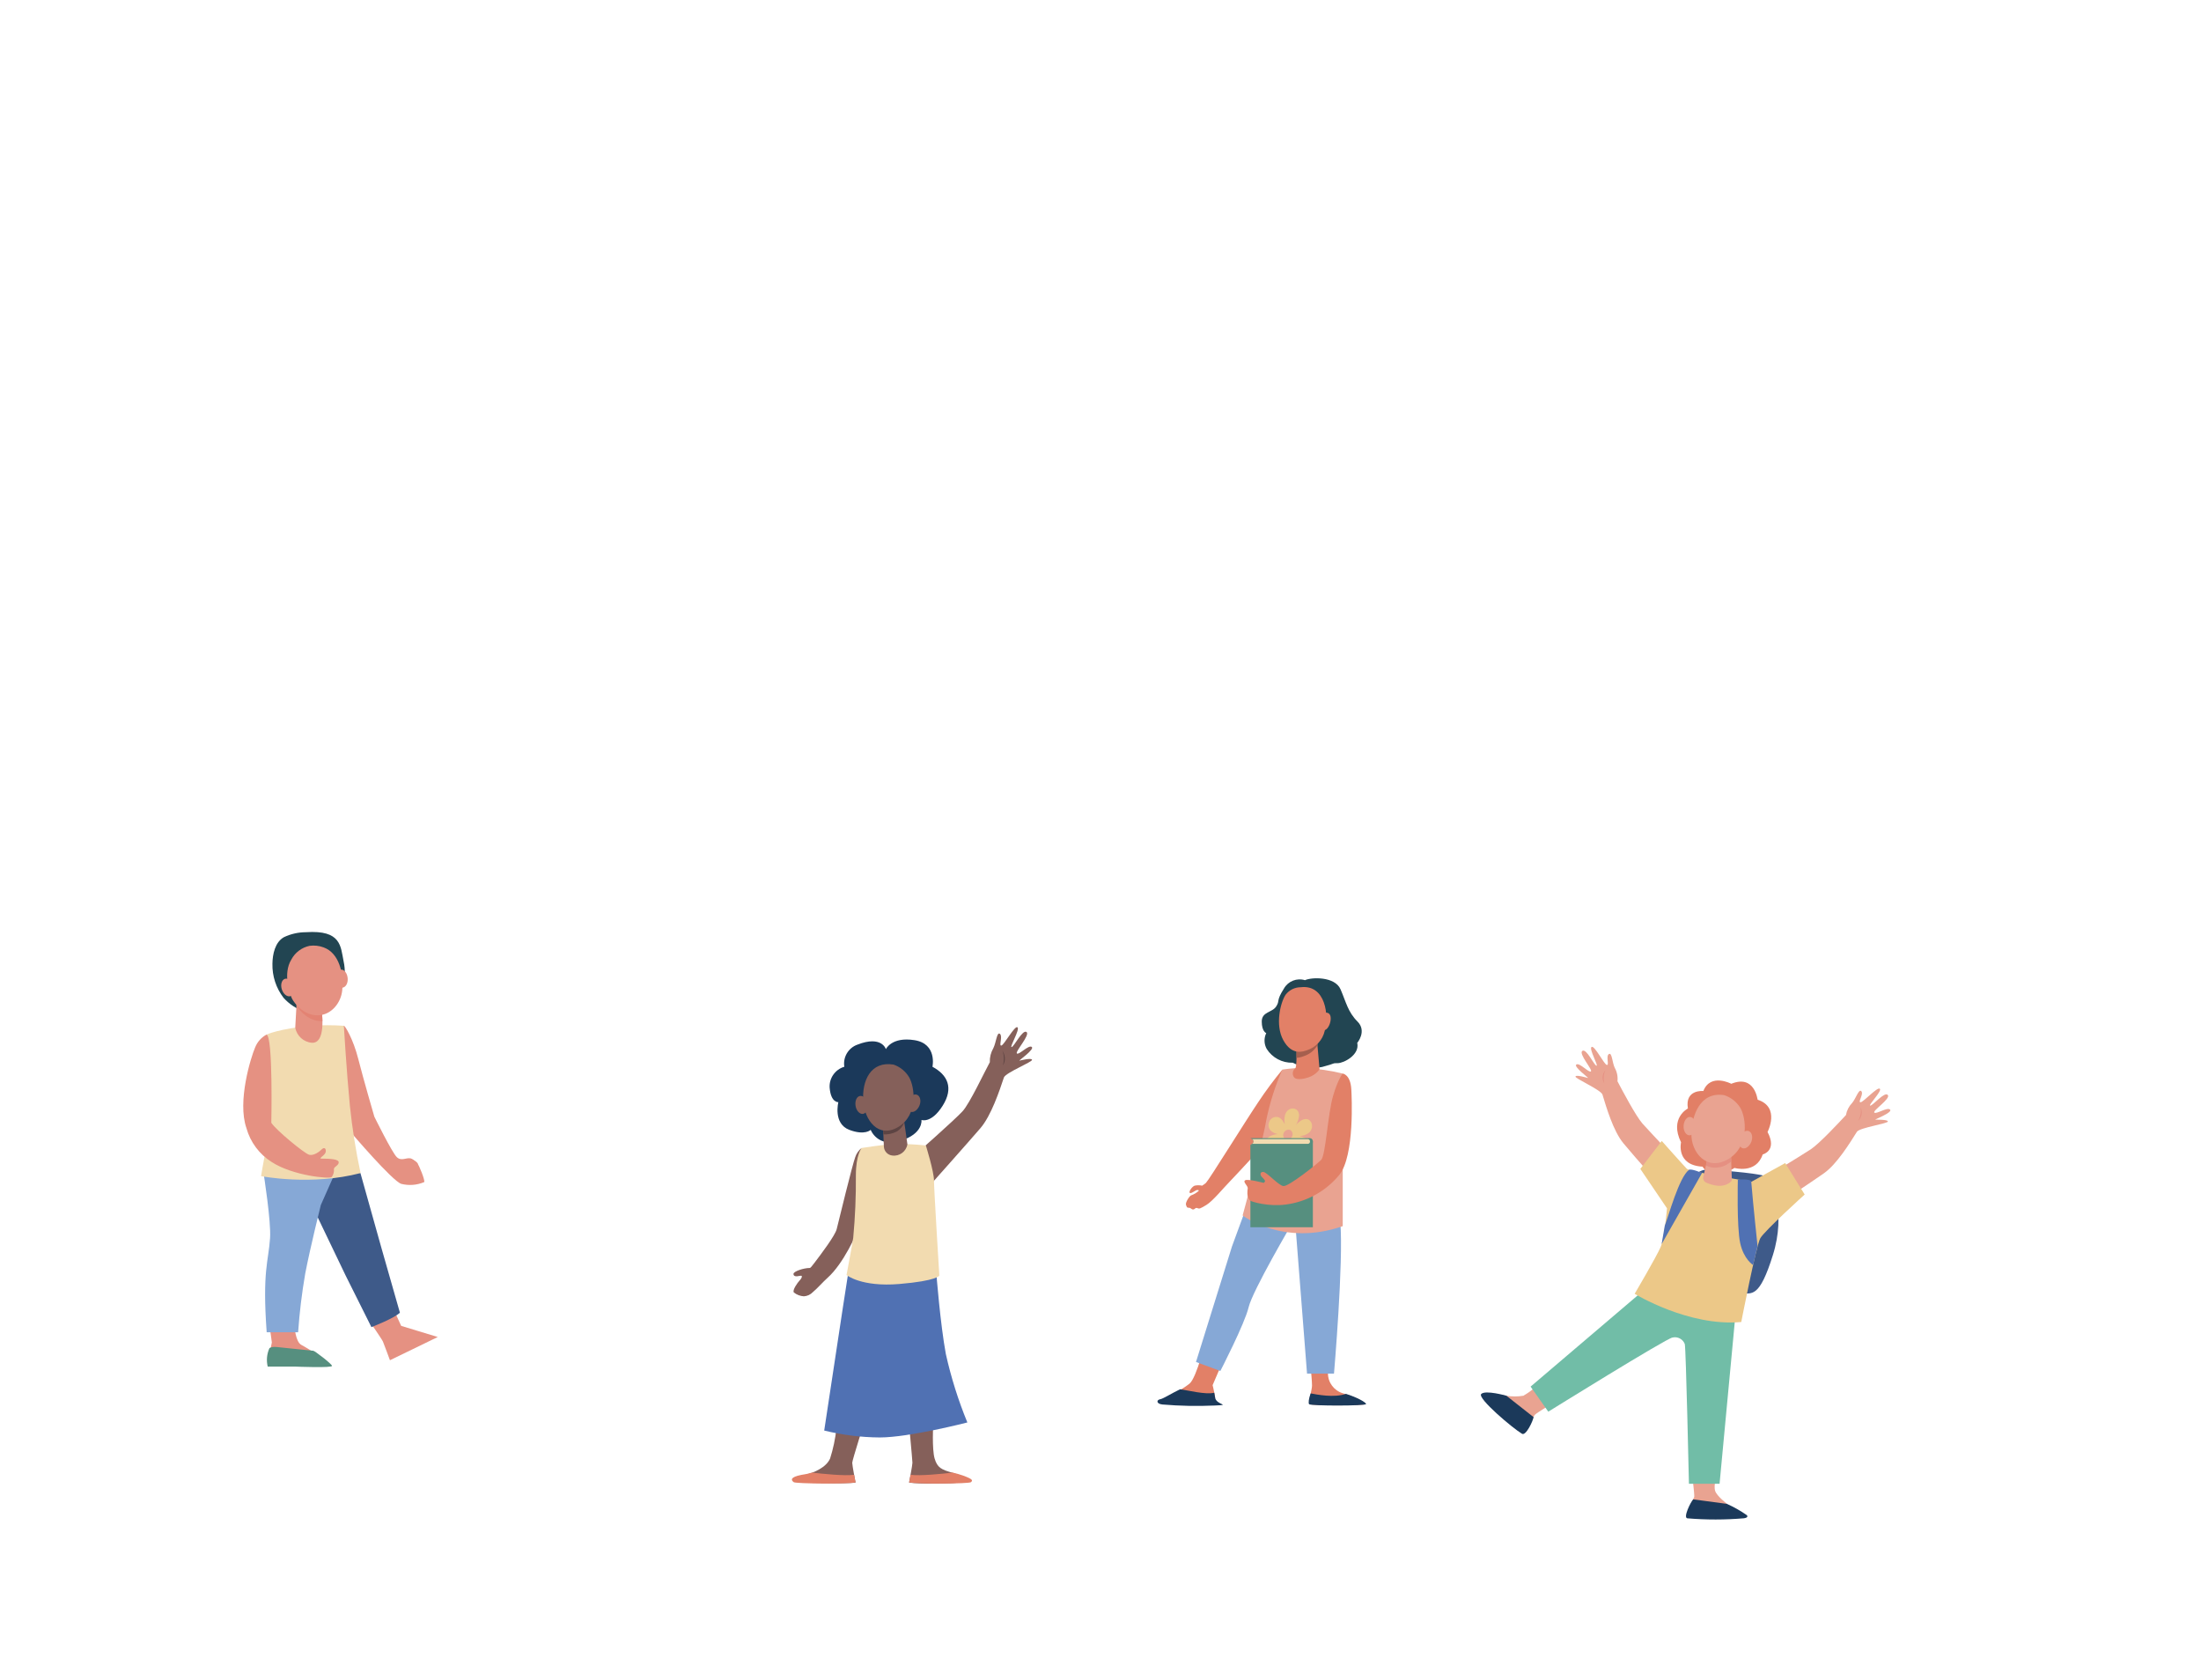 <?xml version="1.0" encoding="UTF-8" standalone="no"?><!DOCTYPE svg PUBLIC "-//W3C//DTD SVG 1.1//EN" "http://www.w3.org/Graphics/SVG/1.1/DTD/svg11.dtd"><svg width="100%" height="100%" viewBox="0 0 490 374" version="1.1" xmlns="http://www.w3.org/2000/svg" xmlns:xlink="http://www.w3.org/1999/xlink" xml:space="preserve" xmlns:serif="http://www.serif.com/" style="fill-rule:evenodd;clip-rule:evenodd;stroke-linejoin:round;stroke-miterlimit:2;"><g><g><g><path d="M376.86,329.519c0,0 0.32,2.77 0.32,3.24l0,0.47l-0.23,0.48l-0.09,0.19l1.66,2.33l6.81,0.1c0.15,0 -0.89,-1.61 -0.89,-1.61c0,0 -2.2,-1.66 -2.6,-2.83c-0.4,-1.17 0.34,-3.59 0.34,-3.59l-5.32,1.22Z" style="fill:#e9a391;fill-rule:nonzero;"/><path d="M344.75,312.919c0,0 -2.38,1.47 -2.74,1.76l-0.37,0.3l-0.23,0.47l-0.1,0.19l-2.85,0.15l-4.34,-5.27c-0.1,-0.12 1.21,0.17 1.21,0.17c1.265,0.208 2.555,0.208 3.82,0c1.285,-0.743 2.463,-1.658 3.5,-2.72l2.1,4.95Z" style="fill:#e9a391;fill-rule:nonzero;"/><path d="M366.31,286.889l-25.56,21.77l3.94,5.58c0,0 26.26,-16.31 27.64,-16.5c1.146,-0.282 2.335,0.345 2.75,1.45c0.26,1 0.92,31.1 0.92,31.1l6.82,0l3.56,-37.89l-20.07,-5.51Z" style="fill:#71bda7;fill-rule:nonzero;"/><path d="M403.12,255.839c1.89,-1.24 6.34,-6 7.84,-7.63c0.175,-1.014 0.653,-1.952 1.37,-2.69c0.86,-1 1.5,-3.25 2.06,-2.61c0.56,0.64 -0.83,2.44 -0.19,2.45c0.64,0.01 3.8,-3.54 4.31,-3c0.51,0.54 -2.71,3.74 -2.14,3.75c0.57,0.01 3.18,-3.19 3.9,-2.37c0.72,0.82 -3.42,3.48 -3,3.92c0.42,0.44 2.94,-1.31 3.52,-0.65c0.58,0.66 -3.61,2.22 -3.28,2.23c0.33,0.01 2.76,-0.06 2.78,0.4c0.02,0.46 -6.12,1.35 -6.87,2.26c-1.61,2.55 -4.46,7.21 -7.35,9.26c-3.54,2.5 -11.71,7.82 -11.71,7.82l-4.06,-5.25c0,0 10.59,-6.42 12.82,-7.89Z" style="fill:#e9a391;fill-rule:nonzero;"/><path d="M414.21,246.489c0.155,0.312 0.24,0.653 0.25,1c0.052,0.753 -0.243,1.491 -0.8,2c0.549,-0.897 0.745,-1.966 0.55,-3Z" style="fill:#e59082;fill-rule:nonzero;"/><path d="M365.66,250.109c-1.5,-1.7 -4.54,-7.46 -5.57,-9.42c0.115,-1.039 -0.098,-2.088 -0.61,-3c-0.57,-1.18 -0.6,-3.52 -1.31,-3.05c-0.71,0.47 0.16,2.56 -0.46,2.41c-0.62,-0.15 -2.73,-4.41 -3.38,-4c-0.65,0.41 1.63,4.32 1.08,4.18c-0.55,-0.14 -2.23,-3.91 -3.14,-3.3c-0.91,0.61 2.39,4.25 1.9,4.57c-0.49,0.32 -2.5,-2 -3.23,-1.54c-0.73,0.46 2.91,3.08 2.58,3c-0.33,-0.08 -2.64,-0.78 -2.78,-0.33c-0.14,0.45 5.55,2.9 6,4c0.88,2.88 2.41,8.13 4.67,10.86c2.76,3.34 9.26,10.61 9.26,10.61l5.29,-4c0,0 -8.52,-8.99 -10.3,-10.99Z" style="fill:#e9a391;fill-rule:nonzero;"/><path d="M357.42,238.179c-0.223,0.257 -0.393,0.557 -0.5,0.88c-0.241,0.711 -0.149,1.494 0.25,2.13c-0.291,-0.999 -0.202,-2.072 0.25,-3.01Z" style="fill:#e59082;fill-rule:nonzero;"/><path d="M376.96,262.049c0.77,-1.148 2.101,-1.798 3.48,-1.7c4.05,0.27 12.28,0.92 13.06,1.7c1,1 4.17,7.83 1.19,17.34c-2.98,9.51 -4.6,8.52 -7,8.52c-2.4,0 -13.87,-5.4 -13.87,-5.4l3.14,-20.46Z" style="fill:#3e5a89;fill-rule:nonzero;"/><path d="M369.95,253.979l-4.77,6.22l5.94,8.78c0,0 -0.55,6.54 -1.41,8.59c-0.86,2.05 -5.79,10.43 -5.79,10.43c0,0 12,7.36 23.73,6.28c0,0 3.31,-17 4.24,-18.65c0.93,-1.65 9.88,-9.73 9.88,-9.73l-4.34,-7l-7.51,4.16c0,0 -13.72,-2.22 -14.38,-2.88c-0.66,-0.66 -5.59,-6.2 -5.59,-6.2Z" style="fill:#ecc888;fill-rule:nonzero;"/><path d="M385.43,241.249c0,0 -4.63,-2.45 -6.22,1.61c0,0 -4.16,-0.42 -3.44,3.89c0,0 -4.18,2.1 -1.53,7.53c0,0 -1.17,5.1 4.8,5.42c0,0 0.89,1.81 3.62,1.39c2.73,-0.42 3.46,-1.11 3.46,-1.11c0,0 4.83,1.41 6.3,-3c0,0 3.31,-0.79 1.08,-5c0,0 2.9,-5.53 -2.2,-7.18c-0.05,-0.03 -0.64,-5.68 -5.87,-3.55Z" style="fill:#e27f66;fill-rule:nonzero;"/><path d="M387.3,253.209c-0.38,1 -0.1,2.11 0.6,2.37c0.7,0.26 1.6,-0.4 2,-1.45c0.4,-1.05 0.11,-2.1 -0.6,-2.36c-0.71,-0.26 -1.62,0.39 -2,1.44Z" style="fill:#e9a391;fill-rule:nonzero;"/><path d="M374.81,250.629c-0.05,1.12 0.51,2.05 1.27,2.09c0.76,0.04 1.4,-0.84 1.46,-2c0.06,-1.16 -0.52,-2 -1.27,-2.08c-0.75,-0.08 -1.41,0.88 -1.46,1.99Z" style="fill:#e9a391;fill-rule:nonzero;"/><path d="M380.12,257.979c0,0.07 -0.61,2.65 -0.93,4c-0.113,0.509 0.146,1.033 0.62,1.25c1.27,0.58 3.78,1.39 5.51,-0.17c0.158,-0.146 0.242,-0.355 0.23,-0.57l-0.21,-6.17l-5.22,1.66Z" style="fill:#e9a391;fill-rule:nonzero;"/><path d="M379.78,259.459c1.606,0.747 3.493,0.587 4.95,-0.42c0.234,-0.138 0.461,-0.288 0.68,-0.45l-0.08,-2.21l-5.21,1.6c0,0 -0.16,0.69 -0.34,1.48Z" style="fill:#e59082;fill-rule:nonzero;"/><path d="M383.81,243.769c1.504,0.478 2.788,1.479 3.62,2.82c1.34,2.22 2.08,8.63 -2.7,11.44c-4.78,2.81 -8.27,-1.54 -8.18,-5.65c0.09,-4.11 1.92,-9.4 7.26,-8.61Z" style="fill:#e9a391;fill-rule:nonzero;"/><path d="M376,260.419c-2.2,1.66 -4.51,10.2 -5.38,12.43l-0.7,4.09l9,-15.83c0,0 -2.44,-1.05 -2.92,-0.69Z" style="fill:#5071b3;fill-rule:nonzero;"/><path d="M386.89,262.579c0,0 -0.27,10.52 0.52,14.13c0.79,3.61 2.87,4.88 2.87,4.88l1,-4.2c0,0 -1,-9.29 -1.4,-14.31c-0.04,-0.76 -2.99,-0.5 -2.99,-0.5Z" style="fill:#5071b3;fill-rule:nonzero;"/><path d="M375.65,337.979c-1,-0.13 0.74,-3.65 1.3,-4.22l7.49,1c1.564,0.696 3.057,1.54 4.46,2.52c0.2,0.21 0.23,0.56 -0.65,0.69c-4.192,0.359 -8.407,0.362 -12.6,0.01Z" style="fill:#1b395a;fill-rule:nonzero;"/><path d="M338.84,319.159c0.88,0.53 2.47,-2.91 2.57,-3.71l-6.05,-4.76c0,0 -4.66,-1.33 -5.6,-0.39c-0.94,0.94 7.08,7.68 9.08,8.86Z" style="fill:#1b395a;fill-rule:nonzero;"/></g><g><path d="M76.57,228.329c0.24,0 2.06,2.92 3.2,7.43c1.14,4.51 3.57,12.82 3.57,12.82c0,0 3.94,8 5,9c1.06,1 2.1,0 3.17,0.3c0.484,0.285 0.936,0.62 1.35,1c0.414,0.38 1.85,4 1.57,4.26c-1.612,0.68 -3.403,0.817 -5.1,0.39c-2,-0.64 -11.19,-11.44 -11.19,-11.44c0,0 -7.51,-23.36 -1.57,-23.76Z" style="fill:#e59182;fill-rule:nonzero;"/><path d="M68.12,207.509c-1.694,0 -3.368,0.376 -4.9,1.1c-2,1.12 -2.54,3.82 -2.57,5.92c-0.064,2.734 0.807,5.409 2.47,7.58c1.272,1.411 2.883,2.475 4.68,3.09l8.4,-5.35c0.625,-1.884 0.729,-3.902 0.3,-5.84c-0.68,-3.34 -0.49,-7.03 -8.38,-6.5Z" style="fill:#224552;fill-rule:nonzero;"/><path d="M82.25,294.099c0,0 2.77,4 3,4.53c0.23,0.53 1.56,4.16 1.56,4.16l10.65,-5.17l-8.15,-2.48l-1.63,-3.57l-5.43,2.53Z" style="fill:#e59182;fill-rule:nonzero;"/><path d="M68.28,265.869l8.69,18.11l5.72,11.44c0,0 5.08,-1.95 6.34,-3.22l-4.11,-14.39l-4.68,-16.69l-9.84,-0.9l-2.12,5.65Z" style="fill:#3e5a89;fill-rule:nonzero;"/><path d="M60.12,295.979c0,0 0.4,2.67 0.4,2.85c0,0.18 -0.6,2.75 -0.7,3.44c-0.054,0.412 -0.054,0.829 0,1.24l10.1,-2.42c0,0 -1.5,-1 -2.84,-1.72c-1.34,-0.72 -1.53,-4.28 -1.53,-4.28l-5.43,0.89Z" style="fill:#e59182;fill-rule:nonzero;"/><path d="M58.67,261.119c0,0 1.73,10.86 1.45,14.51c-0.35,5.22 -1.74,7.23 -0.75,20.93l7,0c0.305,-4.374 0.832,-8.729 1.58,-13.05c1.09,-5.7 3.47,-15.26 3.47,-15.26l3.91,-8.82l-16.66,1.69Z" style="fill:#86a8d6;fill-rule:nonzero;"/><path d="M62.74,220.229c0.34,1.07 1.2,1.74 1.92,1.51c0.72,-0.23 1,-1.27 0.68,-2.34c-0.32,-1.07 -1.2,-1.73 -1.91,-1.51c-0.71,0.22 -1.03,1.28 -0.69,2.34Z" style="fill:#e59182;fill-rule:nonzero;"/><path d="M74.68,217.979c0.1,1.11 0.78,2 1.54,1.89c0.76,-0.11 1.28,-1 1.18,-2.13c-0.1,-1.13 -0.78,-2 -1.53,-1.89c-0.75,0.11 -1.28,1 -1.19,2.13Z" style="fill:#e59182;fill-rule:nonzero;"/><path d="M59.33,230.299c0,0 0.82,21.08 0,25c-0.82,3.92 -1.21,6.51 -1.21,6.51c0,0 11.3,2.2 22.15,-0.69c-1.062,-4.954 -1.856,-9.961 -2.38,-15c-0.74,-7.65 -1.34,-17.78 -1.34,-17.78c-2.424,-0.167 -4.856,-0.167 -7.28,0c-7.15,0.64 -9.94,1.96 -9.94,1.96Z" style="fill:#f2dbb0;fill-rule:nonzero;"/><path d="M66.05,222.979l-0.32,5.77c0.324,1.827 1.851,3.218 3.7,3.37c3.16,0.19 2.23,-6.61 2.23,-6.61l-0.19,-2.53l-5.42,0Z" style="fill:#e59182;fill-rule:nonzero;"/><path d="M71.56,227.309l0.23,0c-0.011,-0.608 -0.054,-1.216 -0.13,-1.82l-0.19,-2.51l-5.42,0l-0.05,0.87c0.68,1.13 2.69,3.46 5.56,3.46Z" style="fill:#e38373;fill-rule:nonzero;"/><path d="M59.98,300.109c0,0 0.37,-0.38 1.67,-0.26c1.3,0.12 7.82,0.83 8.1,0.83c0.28,0 4,2.83 4.17,3.35c0.17,0.52 -8.06,0.18 -8.06,0.18l-6.26,0c-0.334,-1.37 -0.201,-2.814 0.38,-4.1Z" style="fill:#568f7f;fill-rule:nonzero;"/><path d="M59.33,230.299c-1.16,0.629 -2.061,1.65 -2.54,2.88c-0.94,2.18 -4,12 -1.93,17.93c0.864,3.13 2.87,5.824 5.62,7.55c4.7,3.07 12.91,3.81 13.37,3.35c0.382,-0.514 0.557,-1.153 0.49,-1.79c0,-0.51 1.07,-0.77 1.07,-1.48c0,-0.71 -1.82,-0.83 -3.91,-0.83c0,0 -0.37,0 0.09,-0.38c0.46,-0.38 1,-0.78 0.94,-1.44c-0.06,-0.66 -0.53,-0.63 -0.93,-0.22c-0.4,0.41 -1.74,1.48 -2.8,1.17c-1.06,-0.31 -7.36,-5.47 -8.4,-7.11c0,0.05 0.42,-19.28 -1.07,-19.63Z" style="fill:#e59182;fill-rule:nonzero;"/><path d="M90.86,258.849c0,0 1.11,0.72 1.77,0.56c0.66,-0.16 0.33,-0.5 0,-0.81c-0.35,-0.278 -0.733,-0.513 -1.14,-0.7l-0.63,0.95Z" style="fill:#e59182;fill-rule:nonzero;"/><path d="M68.92,210.539c-1.752,0.369 -3.25,1.504 -4.08,3.09c-1.89,3.09 -0.35,7.62 0.17,8.67c0.52,1.05 2.6,3.71 5.68,3.71c3.08,0 5.24,-2.82 5.5,-5.57c0.35,-3.68 -0.63,-8.27 -4.14,-9.55c-0.998,-0.372 -2.074,-0.492 -3.13,-0.35Z" style="fill:#e59182;fill-rule:nonzero;"/></g><g><path d="M214.29,247.369c1.59,-1.72 4.94,-8.88 6.07,-10.92c-0.038,-1.092 0.232,-2.174 0.78,-3.12c0.63,-1.23 0.79,-3.74 1.47,-3.19c0.68,0.55 -0.3,2.73 0.32,2.6c0.62,-0.13 3,-4.55 3.59,-4.06c0.59,0.49 -1.86,4.52 -1.3,4.4c0.56,-0.12 2.44,-4 3.31,-3.35c0.87,0.65 -2.61,4.4 -2.14,4.78c0.47,0.38 2.61,-2 3.31,-1.46c0.7,0.54 -3.07,3.12 -2.74,3.05c0.33,-0.07 2.68,-0.67 2.8,-0.19c0.12,0.48 -5.7,2.78 -6.25,3.9c-1,3 -2.85,8.55 -5.25,11.33c-2.93,3.41 -11.37,12.87 -11.37,12.87l-3.51,-6.65c0,0 9.03,-7.95 10.91,-9.99Z" style="fill:#85605a;fill-rule:nonzero;"/><path d="M223.17,233.919c0.213,0.3 0.363,0.64 0.44,1c0.21,0.767 0.078,1.587 -0.36,2.25c0.351,-1.059 0.323,-2.209 -0.08,-3.25Z" style="fill:#5d4443;fill-rule:nonzero;"/><path d="M186.21,317.979c-0.244,2.272 -0.717,4.513 -1.41,6.69c-0.87,2 -3.74,3.31 -6.27,3.81c-2.53,0.5 -1.68,0.89 -1.31,1.26c0.37,0.37 11.32,0.63 13.25,0.28c0,0 -0.74,-3.82 -0.74,-4.41c0,-0.59 3,-10 3,-10l-6.52,2.37Z" style="fill:#85605a;fill-rule:nonzero;"/><path d="M190.47,329.979c0,0 -0.15,-0.78 -0.32,-1.69c-2.11,0.29 -6.94,-0.21 -9.36,-0.49c-0.782,0.231 -1.581,0.402 -2.39,0.51c-2.52,0.5 -2.33,1.16 -1.7,1.62c0.42,0.35 11.84,0.44 13.77,0.05Z" style="fill:#e27f66;fill-rule:nonzero;"/><path d="M207.75,316.889c0,0 -0.29,5.72 0.32,7.78c0.61,2.06 1.54,2.48 4,3.17c2.46,0.69 1.51,1.76 1.14,2.13c-0.37,0.37 -8.89,0.4 -10.83,0.05c0,0 0.75,-3.82 0.75,-4.41c0,-0.59 -0.91,-10.22 -0.91,-10.22l5.53,1.5Z" style="fill:#85605a;fill-rule:nonzero;"/><path d="M202.4,329.979c0,0 0.15,-0.78 0.32,-1.69c2.11,0.29 7,-0.21 9.37,-0.49c0.762,0.169 1.513,0.383 2.25,0.64c2.42,0.88 2.2,1.12 1.83,1.49c-0.37,0.37 -11.83,0.44 -13.77,0.05Z" style="fill:#e27f66;fill-rule:nonzero;"/><path d="M191.82,255.539c-0.671,0.529 -1.169,1.247 -1.43,2.06c-0.59,1.54 -3.67,14.17 -4.12,16c-0.34,1.41 -3.47,5.57 -5,7.57c-0.46,0.59 -0.81,1.08 -1,1.08c-1.36,0 -3.62,0.76 -3.62,1.32c0,0.56 0.54,0.63 1.43,0.43c0.89,-0.2 0.21,0.77 -0.11,1.09c-0.32,0.32 -1.69,2.16 -1.21,2.64c0.634,0.491 1.4,0.78 2.2,0.83c0.76,-0.045 1.476,-0.377 2,-0.93c0.92,-0.75 2.28,-2.3 3.27,-3.18c3.59,-3.2 6.53,-9.91 7.08,-11.45c0.55,-1.54 0.51,-17.46 0.51,-17.46Z" style="fill:#85605a;fill-rule:nonzero;"/><path d="M183.49,318.439c4.049,0.994 8.201,1.511 12.37,1.54c6.57,0 19.5,-3.34 19.5,-3.34c-2.027,-4.931 -3.629,-10.026 -4.79,-15.23c-1.23,-6.61 -2.12,-18 -2.12,-18l-19.62,0l-1.22,7.87l-4.12,27.16Z" style="fill:#5071b3;fill-rule:nonzero;"/><path d="M191.82,255.539c0,0 -1.28,1.49 -1.28,6.1c0.039,4.637 -0.158,9.273 -0.59,13.89c-0.37,2.38 -1.49,8.29 -1.49,8.29c0,0 3.27,2.71 11.74,2c8.47,-0.71 8.92,-1.88 8.92,-1.88c0,0 -1.19,-19.14 -1.19,-21.15c0,-2.01 -1.81,-7.81 -1.81,-7.81c-2.364,-0.254 -4.742,-0.364 -7.12,-0.33c-2.24,0.13 -7.18,0.89 -7.18,0.89Z" style="fill:#f2dbb0;fill-rule:nonzero;"/><path d="M187.97,237.459c-2.041,0.598 -3.407,2.548 -3.27,4.67c0.28,3.38 1.94,3.21 1.94,3.21c0,0 -1.22,4.78 2.45,6.17c3.45,1.3 4.75,0 4.75,0c0,0 1.5,4 6.63,2.43c5.13,-1.57 4.67,-4.64 4.67,-4.64c0,0 2.18,0.86 4.71,-3.15c2.53,-4.01 1.08,-6.9 -2.26,-8.69c0,0 1.11,-5.11 -4,-5.92c-5.11,-0.81 -6.37,2 -6.37,2c0,0 -0.91,-3.13 -6.35,-1c-2.019,0.722 -3.246,2.804 -2.9,4.92Z" style="fill:#1b395a;fill-rule:nonzero;"/><path d="M202.12,245.119c-0.38,1.05 -0.11,2.11 0.6,2.36c0.71,0.25 1.59,-0.39 2,-1.44c0.41,-1.05 0.1,-2.11 -0.61,-2.36c-0.71,-0.25 -1.64,0.39 -1.99,1.44Z" style="fill:#85605a;fill-rule:nonzero;"/><path d="M190.47,246.159c0.18,1.1 0.92,1.9 1.66,1.79c0.74,-0.11 1.21,-1.11 1,-2.21c-0.21,-1.1 -0.91,-1.9 -1.66,-1.78c-0.75,0.12 -1.17,1.1 -1,2.2Z" style="fill:#85605a;fill-rule:nonzero;"/><path d="M196.59,250.979l0.19,4.33c0.081,0.997 0.866,1.803 1.86,1.91c1.606,0.22 3.115,-0.899 3.37,-2.5c0,-0.18 -0.87,-6.12 -0.87,-6.12l-4.55,2.38Z" style="fill:#85605a;fill-rule:nonzero;"/><path d="M201.12,248.609l-4.53,2.37l0.07,1.54c1.04,0.051 2.075,-0.174 3,-0.65c0.762,-0.458 1.345,-1.164 1.65,-2l-0.19,-1.26Z" style="fill:#5d4443;fill-rule:nonzero;"/><path d="M198.93,236.979c1.442,0.496 2.664,1.484 3.45,2.79c1.29,2.18 2.07,8.43 -2.41,11.1c-4.48,2.67 -7.46,-1.62 -7.78,-5.6c-0.37,-4.76 1.69,-9.13 6.74,-8.29Z" style="fill:#85605a;fill-rule:nonzero;"/></g><g><path d="M268.55,297.979c0,0 -2.12,8.66 -3.71,10c-1.59,1.34 -6.74,4 -5.39,4.24c1.35,0.24 11.35,0.52 11.07,-1.15c-0.28,-1.67 -0.56,-2.73 -0.56,-2.73l2.65,-6.19l-4.06,-4.17Z" style="fill:#e28067;fill-rule:nonzero;"/><path d="M258.78,312.639c3.868,0.328 7.753,0.405 11.63,0.23c3.878,-0.175 0.39,-0.07 0.11,-1.74c-0.06,-0.41 -0.13,-0.78 -0.19,-1.11c-1.89,0.49 -6,-0.56 -7.61,-0.77c-1.76,0.84 -3.75,2.1 -4.39,2.21c-0.93,0.15 -0.93,1.04 0.45,1.18Z" style="fill:#1b395a;fill-rule:nonzero;"/><path d="M291.87,305.279c0,0 0.22,2.19 0.22,3.16c0,0.97 -0.9,3.69 -0.48,4.1c0.42,0.41 12.33,0.37 12.33,0c0,-0.37 -2.11,-1.58 -5,-2.4c-1.953,-0.581 -3.301,-2.39 -3.301,-4.428c-0,-0.468 0.071,-0.934 0.211,-1.382l-3.98,0.95Z" style="fill:#e28067;fill-rule:nonzero;"/><path d="M304.12,312.539c0,-0.36 -1.95,-1.48 -4.48,-2.26c-2.7,0.91 -6.44,0.16 -7.85,-0.11c-0.43,1.13 -0.56,2.19 -0.34,2.41c0.43,0.4 12.67,0.4 12.67,-0.04Z" style="fill:#1b395a;fill-rule:nonzero;"/><path d="M278.94,268.649l-2.13,1.89c0,0 -2.41,6.52 -2.55,6.95c-0.19,0.59 -8,25.69 -8,25.69l5.42,2c0,0 5.44,-10.53 6.3,-14.2c0.86,-3.67 9.8,-18.87 9.8,-18.87l-8.84,-3.46Z" style="fill:#86a8d6;fill-rule:nonzero;"/><path d="M288.38,272.509l2.6,33.27l6,0c0,0 2.15,-24.9 1.41,-33.64l-10.01,0.37Z" style="fill:#86a8d6;fill-rule:nonzero;"/><path d="M285.48,238.109c-1.909,2.308 -3.694,4.715 -5.35,7.21c-3.05,4.53 -10.83,17.12 -11.66,18c-0.268,0.22 -0.548,0.423 -0.84,0.61c-0.553,-0.122 -1.127,-0.122 -1.68,0c-0.57,0.21 -1.35,1.32 -1.08,1.6c0.27,0.28 1.33,-0.64 1.65,-0.63c0.32,0.01 0.35,0 0.35,0.18c-0.486,0.44 -1.053,0.779 -1.67,1c-0.37,0.1 -1.35,1.6 -1.17,2.11c0.18,0.51 0.18,0.66 0.65,0.66c0.47,0 0.54,0.38 0.94,0.38c0.4,0 0.49,-0.5 0.94,-0.3c0.45,0.2 0.57,0.15 2,-0.7c1.43,-0.85 4,-4 5.27,-5.27c1.27,-1.27 13.18,-14.24 13.18,-14.24l-1.53,-10.61Z" style="fill:#e28067;fill-rule:nonzero;"/><path d="M290.52,218.189c-1.789,-0.559 -3.743,0.211 -4.67,1.84c-1.83,2.88 -0.84,2.6 -1.73,4c-0.89,1.4 -3.22,1.14 -3.22,3.37c0,2.23 1,2.57 1,2.57c-0.543,1.119 -0.505,2.435 0.1,3.52c1.253,1.975 3.463,3.144 5.8,3.07c2.008,1.042 4.309,1.377 6.53,0.95c3.27,-0.85 2.13,-0.85 3.47,-0.85c1.34,0 4.95,-1.83 4.36,-4.51c0,0 2.2,-2.61 0.06,-4.75c-2.14,-2.14 -2.54,-4.31 -3.78,-7.18c-1.24,-2.87 -6.43,-2.73 -7.92,-2.03Z" style="fill:#224552;fill-rule:nonzero;"/><path d="M298.93,238.979c-2.681,-0.654 -5.415,-1.069 -8.17,-1.24c-1.767,-0.038 -3.534,0.079 -5.28,0.35c-1.585,3.603 -2.782,7.364 -3.57,11.22c-0.81,5 -5.27,21.25 -5.27,21.25c0,0 9.06,7 22.29,2.38l0,-33.96Z" style="fill:#e9a391;fill-rule:nonzero;"/><path d="M288.63,233.479c0,0 0.11,3.95 -0.26,4.32c-0.592,0.452 -0.741,1.293 -0.34,1.92c0.55,0.94 2.91,0.34 4,-0.2c0.683,-0.353 1.278,-0.855 1.74,-1.47l-0.55,-6.25l-4.59,1.68Z" style="fill:#e28067;fill-rule:nonzero;"/><path d="M290.2,235.119c1.303,-0.405 2.412,-1.278 3.11,-2.45l-0.08,-0.87l-4.6,1.68l0,2c0.539,-0.039 1.068,-0.16 1.57,-0.36Z" style="fill:#a65f4e;fill-rule:nonzero;"/><path d="M294.04,227.339c0,0 0.12,-2.32 1.54,-1.87c1.42,0.45 0.34,3.95 -0.84,3.83c-1.18,-0.12 -0.7,-1.96 -0.7,-1.96Z" style="fill:#e28067;fill-rule:nonzero;"/><path d="M286.18,253.679c0.538,0.212 1.156,-0.035 1.4,-0.56c0.124,-0.186 0.189,-0.405 0.189,-0.629c0,-0.402 -0.213,-0.776 -0.559,-0.981c-0.106,-0.029 -0.215,-0.044 -0.325,-0.044c-0.664,-0 -1.21,0.546 -1.21,1.21c-0,0.402 0.201,0.78 0.535,1.004l-0.03,0Zm-3.48,-4.26c0.391,-0.618 1.14,-0.918 1.85,-0.74c0.9,0.3 1.25,1.22 1.5,1.64c-0.147,-0.658 -0.147,-1.341 0,-2c0.53,-2.18 3.2,-2 3.16,0c-0.071,0.758 -0.313,1.49 -0.71,2.14c0.372,-0.453 0.822,-0.836 1.33,-1.13c2,-1 3,1.46 1.64,2.78c-0.622,0.501 -1.401,0.77 -2.2,0.76c0.442,0.086 0.865,0.248 1.25,0.48c2.47,1.57 -1,5.79 -2.82,1.72c0.167,0.687 0.167,1.404 0,2.09c-0.64,2.21 -3.57,1.82 -3.06,-0.68c0.149,-0.59 0.389,-1.153 0.71,-1.67c-0.438,0.552 -0.995,0.996 -1.63,1.3c-1.95,0.76 -2.87,-2 -1.08,-3.14c0.575,-0.316 1.215,-0.494 1.87,-0.52c-0.664,-0.097 -1.277,-0.414 -1.74,-0.9c-0.349,-0.454 -0.46,-1.05 -0.3,-1.6l0.23,-0.53Z" style="fill:#ecc888;fill-rule:nonzero;"/><path d="M289.57,219.759c-1.324,0 -2.573,0.623 -3.37,1.68c-1.14,1.74 -2.38,6.69 -0.5,10.11c1.88,3.42 4.29,2.58 5.28,2.23c1.979,-0.641 3.478,-2.282 3.94,-4.31c0.99,-3.2 0.27,-10.38 -5.35,-9.71Z" style="fill:#e28067;fill-rule:nonzero;"/><path d="M278.37,273.189l13.91,0l0,-19.1l-13.91,0.75l0,18.35Z" style="fill:#568f7f;fill-rule:nonzero;"/><path d="M278.37,253.349l13.29,0c0.371,0.037 0.649,0.368 0.62,0.74c0.029,0.374 -0.247,0.708 -0.62,0.75l-13.28,0c0.92,-0.42 0.92,-1.08 -0.01,-1.49Z" style="fill:#568f7f;fill-rule:nonzero;"/><path d="M278.75,253.569l12.46,0c0.26,0.026 0.453,0.26 0.43,0.52c0.023,0.262 -0.168,0.499 -0.43,0.53l-12.46,0c0.197,-0.101 0.321,-0.304 0.321,-0.525c-0,-0.221 -0.124,-0.424 -0.321,-0.525Z" style="fill:#f2dbb0;fill-rule:nonzero;"/><path d="M298.93,238.979c0,0 -1,1.05 -2.16,5c-1.16,3.95 -1.65,13.25 -2.65,14.22c-1,0.97 -7.28,6 -8.42,5.82c-1.14,-0.18 -3.69,-3.15 -4.48,-3.15c-0.79,0 -0.69,0.72 -0.3,1.12c0.39,0.4 0.88,0.85 0.65,1.09l-0.24,0.23c0,0 -3.53,-0.93 -4.12,-0.58c-0.59,0.35 0.57,1.16 0.57,1.76c-0.064,0.41 -0.09,0.825 -0.08,1.24c0.02,0.54 0.213,1.059 0.55,1.48c0.31,0.31 4.21,1.44 8,0.92c4.669,-0.604 8.935,-2.969 11.92,-6.61c3.44,-4.26 2.75,-17.65 2.67,-19c-0.18,-3.37 -1.91,-3.54 -1.91,-3.54Z" style="fill:#e28067;fill-rule:nonzero;"/></g></g></g></svg>